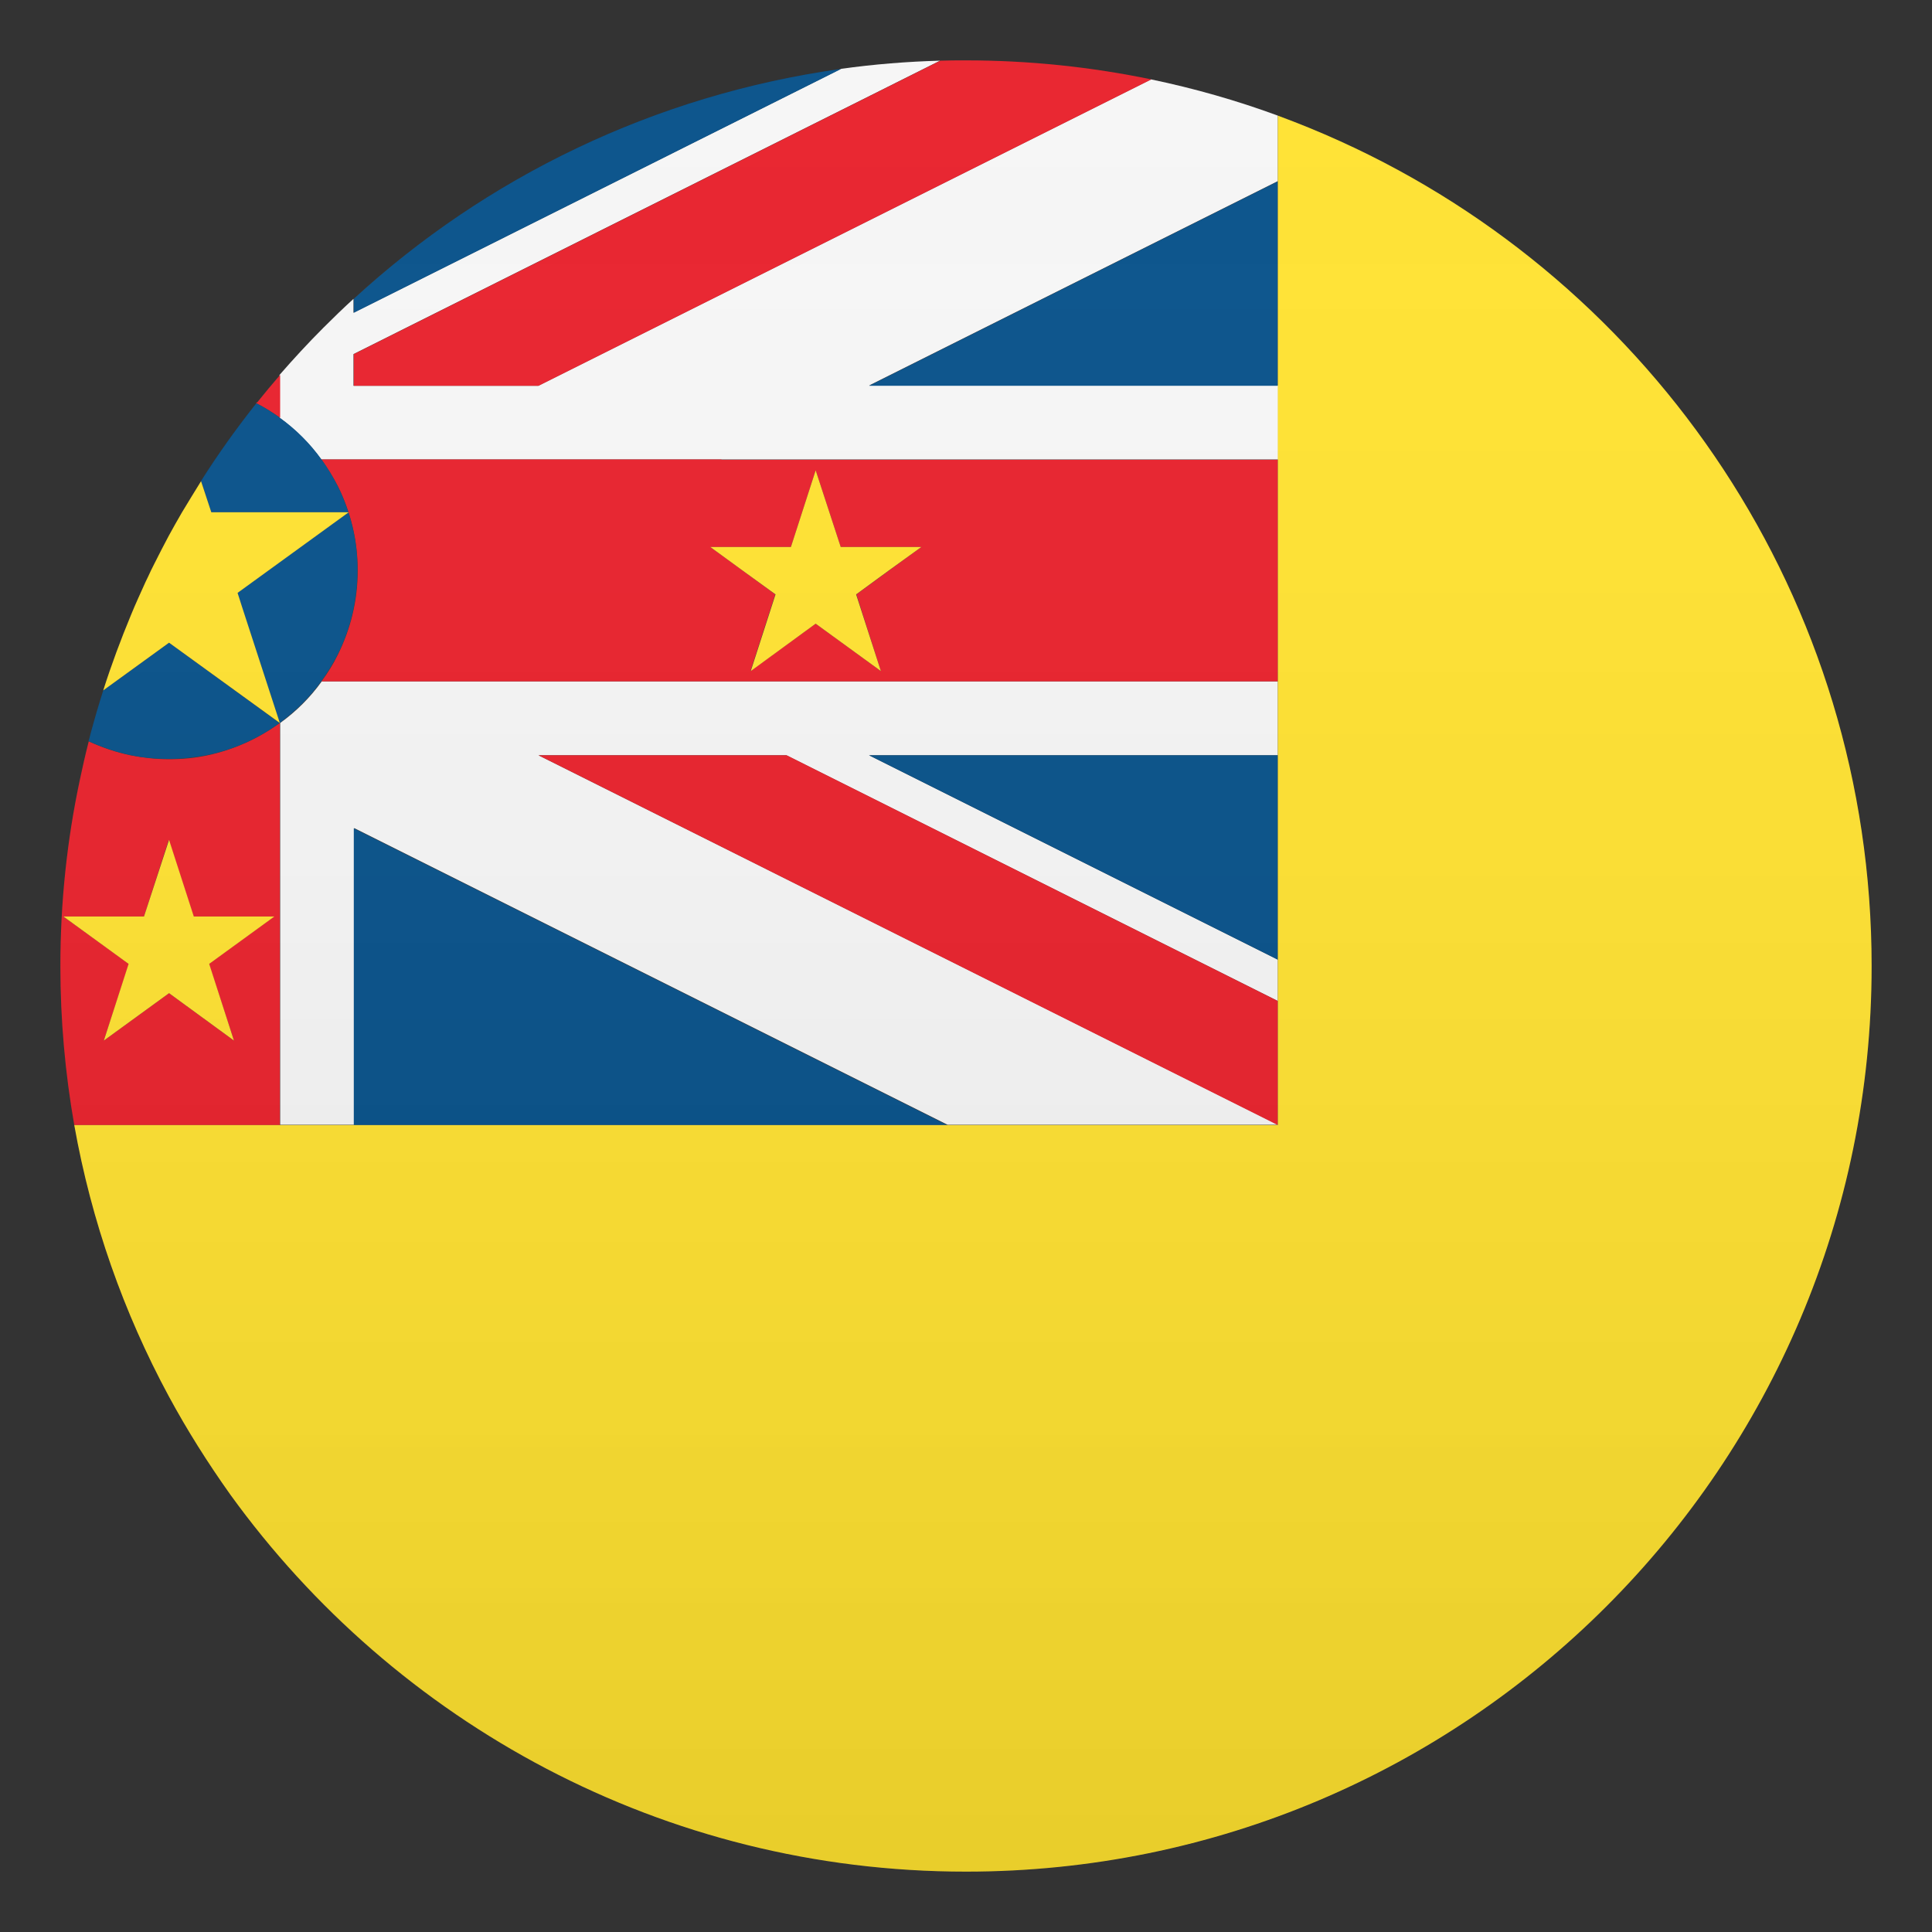 <svg enable-background="new 0 0 64 64" height="64" viewBox="0 0 64 64" width="64" xmlns="http://www.w3.org/2000/svg" xmlns:xlink="http://www.w3.org/1999/xlink"><rect x="0" y="0" width="64" height="64" fill="#333333" stroke="none"/><linearGradient id="a" gradientUnits="userSpaceOnUse" x1="31.997" x2="31.997" y1="62" y2="2"><stop offset="0" stop-color="#1a1a1a"/><stop offset=".102" stop-color="#393939" stop-opacity=".949"/><stop offset=".347" stop-color="#7f7f7f" stop-opacity=".826"/><stop offset=".569" stop-color="#b6b6b6" stop-opacity=".716"/><stop offset=".758" stop-color="#dedede" stop-opacity=".621"/><stop offset=".908" stop-color="#f6f6f6" stop-opacity=".546"/><stop offset="1" stop-color="#fff" stop-opacity=".5"/></linearGradient><path d="m42.33 3.83c-1.36-.5-2.76-.9-4.2-1.2l-20.3 10.15h-6.12v-1.05l19.43-9.72c-1.11.03-2.2.12-3.28.27l-16.15 8.08v-.46c-.34.31-.68.64-1 .96-.5.5-.98 1.02-1.45 1.56v.53.89c.53.39 1 .85 1.38 1.38h2.29 10.97 18.44v-2.45h-13.55l13.54-6.77z" fill="#f5f5f5"/><path d="m21.16 22.57h-8.21-2.29c-.38.53-.85 1-1.38 1.38v2.26 11.05h2.45v-9.83l19.66 9.83h10.95l-24.5-12.24h8.21l16.28 8.14v-1.37l-13.54-6.77h13.54v-2.45h-18.43z" fill="#f5f5f5"/><path d="m8.48 13.35c.01 0 .01.01.02.01.27.14.53.3.78.48v-.89-.53c-.26.3-.51.6-.75.9z" fill="#e81c27"/><path d="m17.84 25.02 24.49 12.25v-4.11l-16.27-8.14z" fill="#e81c27"/><path d="m38.14 2.63c-1.98-.41-4.04-.63-6.14-.63-.29 0-.57 0-.85.01l-19.43 9.72v1.05h6.12z" fill="#e81c27"/><path d="m23.9 15.22h-10.96-2.29c.2.28.38.57.54.88.42.84.66 1.79.66 2.8 0 1-.24 1.95-.66 2.79-.15.31-.33.6-.54.88h2.29 8.21 2.74 18.44v-3.67-3.67h-18.43zm5.28 7.01-2.16-1.57-2.16 1.57.82-2.54-1.08-.79-1.07-.78h2.67l.82-2.54.83 2.54h2.67l-1.07.78-1.08.79z" fill="#e81c27"/><path d="m6.88 25.02c-.41.09-.84.13-1.28.13s-.87-.05-1.28-.13c-.48-.1-.94-.26-1.38-.46-.11.43-.21.87-.3 1.3-.42 1.98-.64 4.03-.64 6.14 0 1.8.16 3.56.46 5.27h3.14 3.67v-11.06-2.26c-.7.51-1.51.88-2.39 1.07zm.87 9.45-2.15-1.57-2.16 1.57.83-2.54-2.17-1.57h2.67l.82-2.54.82 2.54h2.67l-2.16 1.57z" fill="#e81c27"/><g fill="#014d87"><path d="m28.79 12.78h13.54v-6.77z"/><path d="m11.72 9.9v.46l16.15-8.08c-6.18.86-11.77 3.59-16.15 7.62z"/><path d="m11.72 37.27h19.66l-19.66-9.83z"/><path d="m42.33 31.79v-6.77h-13.54z"/><path d="m11.54 16.97-2.66 1.93-1.02.74.15.47 1.25 3.84c.53-.39 1-.85 1.38-1.38.2-.28.38-.57.54-.88.42-.84.66-1.79.66-2.79.01-.68-.1-1.32-.3-1.93z"/><path d="m10.65 15.22c-.38-.53-.85-1-1.38-1.38-.25-.18-.5-.34-.78-.48-.65.82-1.27 1.68-1.83 2.57l.34 1.04h2.46 2.08c-.1-.3-.21-.59-.35-.86-.16-.32-.34-.61-.54-.89z"/><path d="m3.42 22.87c-.15.47-.29.95-.42 1.43-.02.08-.04.17-.07.25.44.2.9.36 1.38.46.41.09.84.13 1.28.13s.87-.05 1.28-.13c.88-.18 1.69-.55 2.39-1.06l-3.66-2.66z"/></g><path d="m44.4 4.68c-.68-.31-1.37-.59-2.07-.85v2.18 6.77 2.45 3.67 3.67 2.45 6.77 1.37 4.11h-10.95-19.66-2.45-3.67-3.14c.57 3.2 1.64 6.22 3.13 8.98.61 1.13 1.3 2.22 2.04 3.26 5.46 7.56 14.34 12.49 24.37 12.49 16.57 0 30-13.43 30-30 0-12.15-7.22-22.61-17.6-27.32z" fill="#ffe12c"/><path d="m9.27 23.95-1.25-3.84-.15-.47 1.02-.74 2.66-1.93h-2.09-2.46l-.34-1.03c-.21.34-.42.68-.63 1.03-.15.26-.3.52-.44.78-.16.3-.32.61-.47.91-.04.08-.08.16-.12.24-.06.13-.12.26-.18.38-.16.36-.33.72-.48 1.09-.34.82-.65 1.65-.92 2.5l2.18-1.58z" fill="#ffe12c"/><path d="m25.69 19.69-.82 2.54 2.15-1.57 2.16 1.57-.82-2.54 1.08-.79 1.08-.78h-2.67l-.83-2.54-.82 2.54h-2.67l1.07.78z" fill="#ffe12c"/><path d="m3.44 34.47 2.16-1.57 2.15 1.57-.82-2.54 2.16-1.57h-2.67l-.82-2.54-.83 2.54h-2.67l2.16 1.57z" fill="#ffe12c"/><circle cx="32" cy="32" fill="url(#a)" opacity=".1" r="30"/></svg>